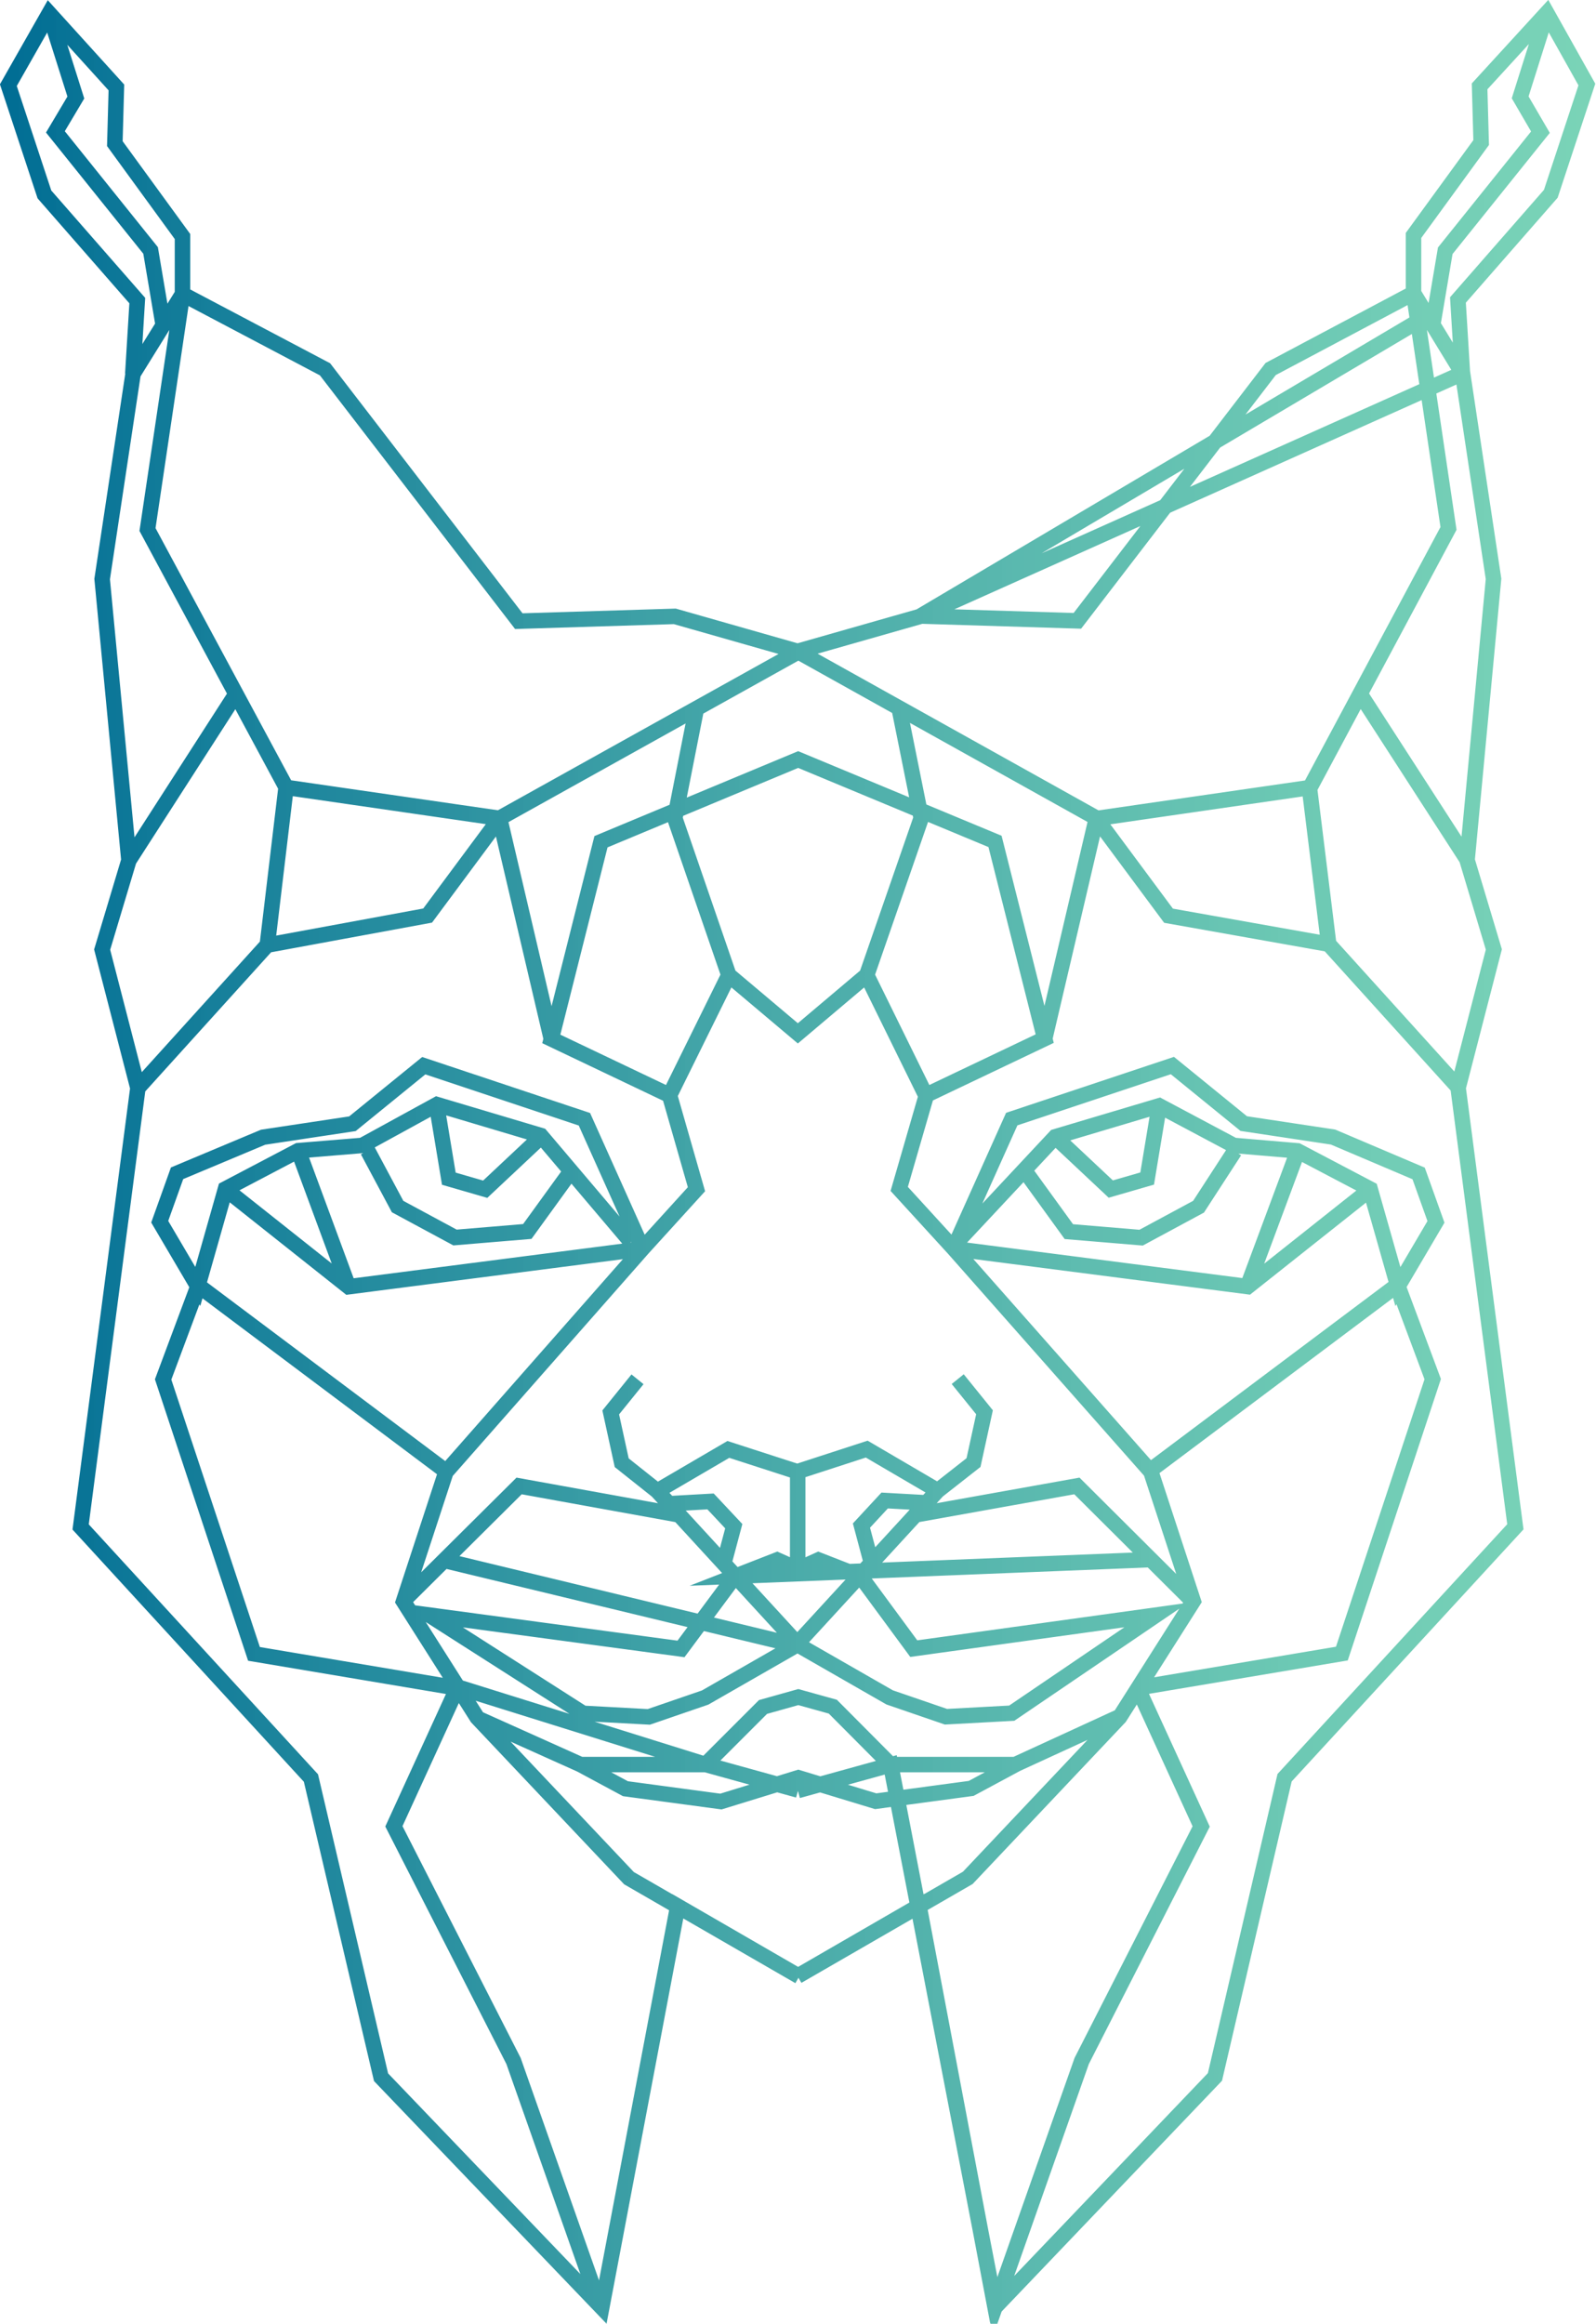 <svg xmlns="http://www.w3.org/2000/svg" xmlns:xlink="http://www.w3.org/1999/xlink" viewBox="0 0 103.12 150.13"><defs><style>.cls-1{fill:none;stroke-miterlimit:10;stroke:url(#Degradado_sin_nombre_90);}</style><linearGradient id="Degradado_sin_nombre_90" y1="75.06" x2="103.12" y2="75.06" gradientUnits="userSpaceOnUse"><stop offset="0" stop-color="#006d94"/><stop offset="0.06" stop-color="#087496" stop-opacity="0.99"/><stop offset="0.49" stop-color="#3ea5a4" stop-opacity="0.94"/><stop offset="0.82" stop-color="#5fc4ad" stop-opacity="0.91"/><stop offset="1" stop-color="#6ccfb0" stop-opacity="0.9"/></linearGradient></defs><title>careers-icon-5</title><g id="Capa_2" data-name="Capa 2"><g id="Capa_1-2" data-name="Capa 1"><path class="cls-1" d="M74.9,71.44l-.78,4.7-2.35.68-3.58-3.36m-6.57,7.21,19,2.45,7.94-6.3m-4.7-2.47L80.6,83.11m-3.55,20.33L69.58,96,59.2,97.86m-7.65,17.82,6-1.66,6.75,35,5.59-15.87L77.61,118l-4.12-9m.82-14,16-12M61.62,80.66,58.1,76.81l1.76-6.07L67.5,67.1,64.29,54.36,51.57,49.07,38.83,54.38,35.62,67.12l7.64,3.64L45,76.83,41.5,80.68m26-13.57,3.34-14.26L51.53,42.08l8-2.28,10.08.31L82.1,23.84l9.23-4.9,3.17,5.19,2,13.27L94.79,55.57l1.73,5.77-2.31,8.94,3.7,28.36L83,114.85,78.5,134.18,64.29,149.06l-4.91-25.93-7.85,4.54,11-6.35,9.81-10.38,4.76-7.5-2.74-8.36L61.62,80.66l3.75-8.36,10.38-3.46,4.61,3.75,5.77.87,5.53,2.35,1.12,3.13-2.46,4.18-1.79-6.3-4.7-2.47L79.71,74,74.9,71.44l-6.71,2-6.44,6.89M69.6,40.11m15,10.76L85.85,61l8.36,9.24m.58-14.71L87.88,44.83m-26,44.27,1.73,2.14-.71,3.25-2.32,1.82-9.1,9.91,6,3.44,3.64,1.25,4.25-.23,9.33-6.34-15.66,2.17-3.49-4.74m4.3-4.68-2.69-.15-1.5,1.62.64,2.4m4.28-4.66L56,93.62l-4.49,1.46-4.45-1.44-4.6,2.69m9,9.9M92.57,21l.81-4.8,6.15-7.66L98.22,6.29,99.94.84M73.49,109.05l13.21-2.22L92.57,89.1l-2.24-6M66.41,75.91l2.65,3.66,4.67.39,3.71-2,2.33-3.59M58.09,45.74l1.43,7.11L56,63l3.83,7.79m31.74-50-32.08,19,35-15.67-.29-4.74,6-6.86,2.33-7.06L99.94.84,95.6,5.58l.1,3.63-4.37,6v3.68l2.26,15.25L84.64,50.88l-13.8,2,4.66,6.28L85.85,61M28.22,71.45l.78,4.7,2.35.68,3.58-3.36M14.58,76.83l7.94,6.3,19-2.45M19.28,74.36l3.24,8.77M30.83,111,37.51,114h8.07l3.72-3.72,2.28-.64,2.23.62L57.53,114h8.07l6.68-3.07M43.92,97.88,33.54,96l-7.47,7.42m25.5,12.23-6-1.66-16-5-4.12,9,7.73,15.16,5.59,15.87m-10-54-16-12m28-2.78-5.83-6.88-6.71-2L23.41,74l-4.14.34-4.7,2.47-1.79,6.3-2.46-4.18,1.12-3.13L17,73.47l5.77-.87,4.61-3.75,10.38,3.46,3.75,8.36L28.81,95.1l-2.74,8.36,4.76,7.5,9.81,10.38,11,6.35-7.85-4.54-4.91,25.93L24.62,134.2l-4.53-19.33L5.21,98.65l3.7-28.36L6.6,61.35l1.73-5.77L6.6,37.41l2-13.27L11.79,19,21,23.86,33.52,40.13l10.08-.31,8,2.28L32.28,52.86l3.34,14.26m-2.1-27M8.91,70.29l8.36-9.24,1.21-10.16M8.33,55.58l6.91-10.74m32.28,56.95L44,106.53l-16.27-2.19,9.94,6.35,4.25.23,3.64-1.25,6-3.44-9.1-9.91L40.17,94.5l-.71-3.25,1.73-2.14M46.77,101l.64-2.4L45.91,97l-2.69.15m31.09,3.61-26.79,1.07,2.69-1.05,1.34.6,0,0,1.33-.6,2.69,1.05m-26.79-1,22.79,5.5M3.18.86,4.9,6.3,3.58,8.52l6.15,7.66.81,4.8m2.24,62.14-2.24,6,5.87,17.73,13.21,2.22M23.76,74.34l1.93,3.61,3.71,2,4.67-.39,2.65-3.66m6.55-5.16L47.09,63,43.6,52.86,45,45.76M47.09,63l4.46,3.76L56,63m-12.91-23M11.52,20.79m5.75,40.27,10.36-1.91,4.66-6.28-13.8-2L9.53,34.21,11.79,19V15.28l-4.37-6,.1-3.63L3.18.86.54,5.5l2.33,7.06,6,6.86-.29,4.74M37.51,114l2.9,1.56,6.17.83,5-1.54,5,1.52,6.17-.83,2.9-1.56M51.54,95.08l0,6.24"/></g></g></svg>